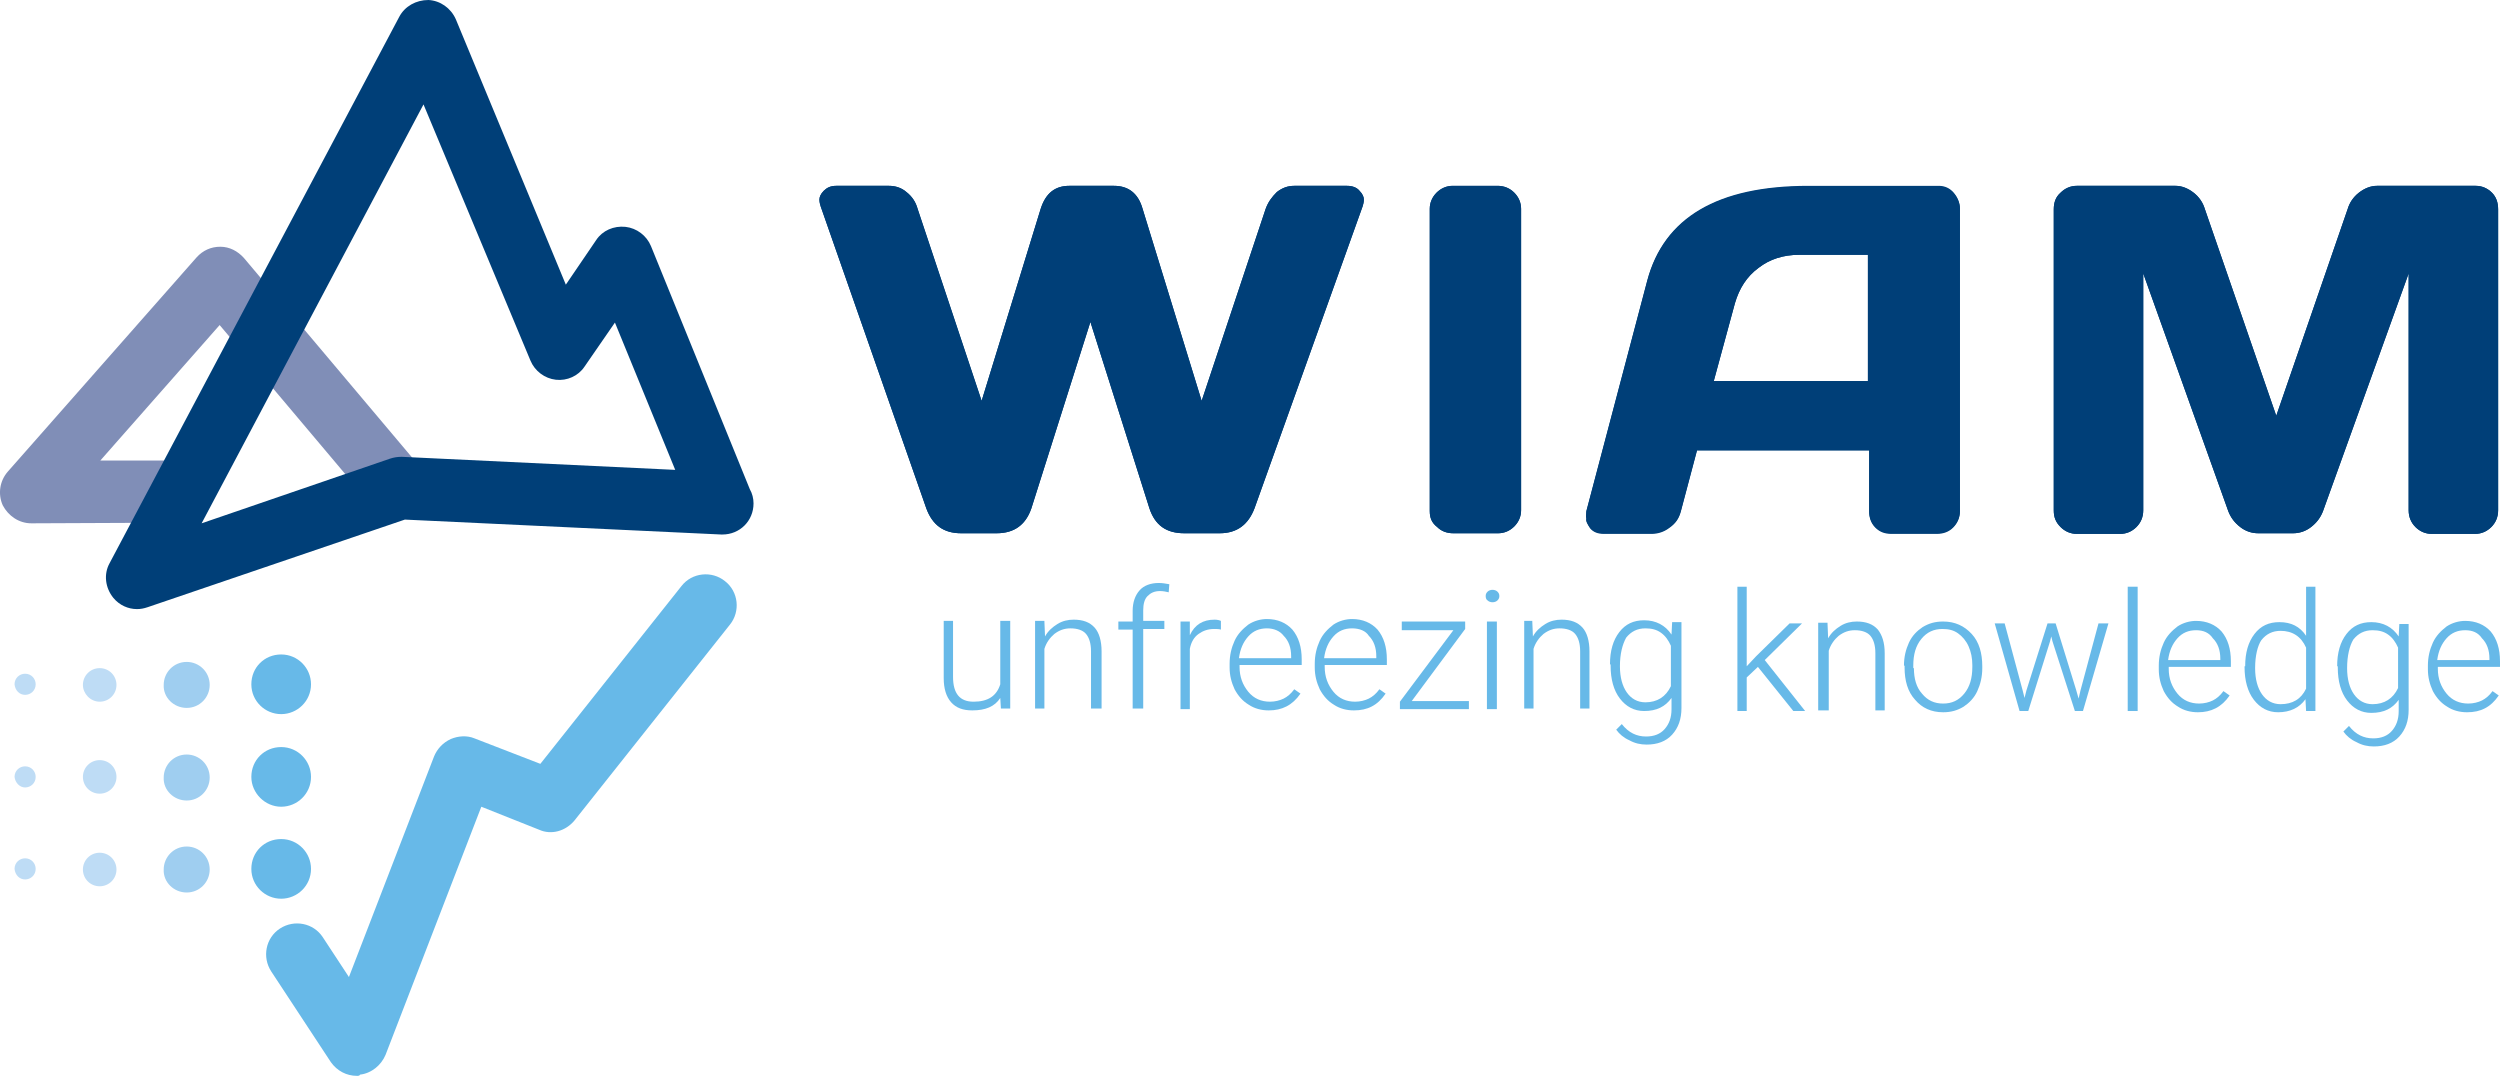 <svg xmlns="http://www.w3.org/2000/svg" xmlns:xlink="http://www.w3.org/1999/xlink" version="1.1" id="Ebene_1" x="0px" y="0px" style="enable-background:new 0 0 992.1 765.4;" xml:space="preserve" viewBox="296.46 284.4 402.24 173.1">
<style type="text/css">
	.wiam0{fill:#003F78;}
	.wiam1{fill:#9FCEF0;}
	.wiam2{fill:#67B9E8;}
	.wiam3{fill:#BEDCF5;}
	.wiam4{fill:#808EB7;}
</style>
<g>
	<path class="wiam0" d="M428.5,317.6c-0.1-0.3-0.2-0.7-0.2-1.1c0-0.4,0.2-0.9,0.7-1.4c0.5-0.5,1.1-0.8,2-0.8h8.5c1,0,2,0.3,2.8,1   c0.9,0.7,1.5,1.6,1.8,2.7l10.3,30.9l9.5-30.9c0.8-2.5,2.3-3.7,4.6-3.7h7.2c2.3,0,3.9,1.2,4.6,3.7l9.5,30.9l10.3-30.9   c0.4-1.1,1-1.9,1.8-2.7c0.9-0.7,1.8-1,2.8-1h8.5c0.9,0,1.6,0.3,2,0.8c0.5,0.5,0.7,1,0.7,1.4c0,0.4-0.1,0.8-0.2,1.1l-17.4,48.6   c-1,2.6-2.8,4-5.6,4h-5.7c-2.9,0-4.7-1.3-5.6-4l-9.5-30l-9.5,30c-0.9,2.6-2.7,4-5.6,4h-5.7c-2.8,0-4.6-1.3-5.6-4L428.5,317.6z"/>
	<path class="wiam0" d="M526.5,366.6v-48.6c0-1,0.4-1.9,1.1-2.6c0.7-0.7,1.6-1.1,2.6-1.1h7.2c1.1,0,2,0.4,2.7,1.1   c0.7,0.7,1.1,1.6,1.1,2.6v48.5c0,1-0.4,1.9-1.1,2.6c-0.7,0.7-1.6,1.1-2.6,1.1h-7.2c-1,0-1.9-0.3-2.6-1   C526.8,368.5,526.5,367.7,526.5,366.6"/>
	<path class="wiam0" d="M551.7,366.7l9.8-37.1c2.7-10.1,11.3-15.2,25.9-15.2h21c1,0,1.8,0.4,2.4,1.1c0.6,0.7,1,1.6,1,2.5v48.7   c0,1-0.4,1.9-1.1,2.6c-0.7,0.7-1.6,1-2.6,1h-7.3c-1.1,0-1.9-0.3-2.6-1c-0.7-0.7-1-1.6-1-2.6v-9.8h-27.7l-2.6,9.8   c-0.3,1.1-0.8,1.9-1.8,2.6c-0.9,0.7-1.9,1-2.9,1h-7.7c-1,0-1.7-0.3-2.2-0.9c-0.4-0.6-0.7-1.1-0.6-1.5   C551.6,367.4,551.7,367,551.7,366.7 M572.2,345.7h24.8v-20.3h-11.1c-2.5,0-4.7,0.7-6.5,2.1c-1.9,1.4-3.1,3.3-3.8,5.7L572.2,345.7z"/>
	<path class="wiam0" d="M626.9,366.5v-48.4c0-1.1,0.3-2,1.1-2.7c0.7-0.7,1.6-1.1,2.6-1.1h15.9c1,0,2,0.4,2.9,1.1   c0.9,0.7,1.5,1.6,1.8,2.6l11.5,33.3l11.5-33.3c0.3-1,0.9-1.9,1.8-2.6c0.9-0.7,1.9-1.1,2.9-1.1h15.9c1,0,1.9,0.4,2.6,1.1   c0.7,0.7,1,1.6,1,2.7v48.4c0,1.1-0.4,2-1.1,2.7c-0.7,0.7-1.6,1.1-2.6,1.1h-7c-1,0-1.9-0.4-2.6-1.1c-0.7-0.7-1.1-1.6-1.1-2.7v-38.1   l-13.8,38.3c-0.4,1-1,1.8-1.9,2.5c-0.9,0.7-1.9,1-2.9,1h-5.6c-1,0-2-0.3-2.9-1c-0.9-0.7-1.5-1.5-1.9-2.5l-13.7-38.3v38.1   c0,1.1-0.4,2-1.1,2.7c-0.7,0.7-1.6,1.1-2.6,1.1h-7c-1,0-1.9-0.4-2.6-1.1C627.2,368.4,626.9,367.6,626.9,366.5"/>
	<path class="wiam1" d="M326.5,398.3c2.1,0,3.7-1.7,3.7-3.7c0-2.1-1.7-3.7-3.7-3.7c-2.1,0-3.7,1.7-3.7,3.7   C322.7,396.6,324.4,398.3,326.5,398.3"/>
	<path class="wiam2" d="M341.7,399.3c2.6,0,4.8-2.1,4.8-4.8c0-2.6-2.1-4.8-4.8-4.8s-4.8,2.1-4.8,4.8   C336.9,397.2,339.1,399.3,341.7,399.3"/>
	<path class="wiam3" d="M312.5,397.3c1.5,0,2.7-1.2,2.7-2.7c0-1.5-1.2-2.7-2.7-2.7c-1.5,0-2.7,1.2-2.7,2.7   C309.8,396,311,397.3,312.5,397.3"/>
	<path class="wiam3" d="M300.5,396.2c0.9,0,1.7-0.7,1.7-1.7c0-0.9-0.7-1.7-1.7-1.7c-0.9,0-1.7,0.7-1.7,1.7   C298.9,395.5,299.6,396.2,300.5,396.2"/>
	<path class="wiam4" d="M301.5,368.6c-2,0-3.7-1.2-4.6-2.9c-0.8-1.8-0.5-3.9,0.8-5.4l30.4-34.5c1-1.1,2.3-1.7,3.8-1.7   c1.5,0,2.8,0.7,3.8,1.8l28.4,33.7c1.8,2.1,1.5,5.3-0.6,7c-2.1,1.8-5.3,1.5-7-0.6l-24.7-29.3l-19.2,21.8l11.3,0h0c2.8,0,5,2.2,5,5   c0,2.8-2.2,5-5,5L301.5,368.6L301.5,368.6z"/>
	<path class="wiam0" d="M364.6,301.2l-35.7,67.4l30.3-10.4c0.6-0.2,1.2-0.3,1.9-0.3l44,2.1l-9.7-23.7l-4.9,7.1c-1,1.5-2.8,2.3-4.6,2.1   c-1.8-0.2-3.4-1.4-4.1-3.1L364.6,301.2z M318.5,382.4c-1.4,0-2.8-0.6-3.8-1.8c-1.3-1.6-1.6-3.8-0.6-5.6l46.6-87.9   c0.9-1.7,2.7-2.7,4.7-2.7c1.9,0.1,3.6,1.3,4.4,3.1l17.7,42.7l4.9-7.2c1-1.5,2.8-2.3,4.7-2.1c1.8,0.2,3.4,1.4,4.1,3.1l15.9,39.1   c0.4,0.7,0.6,1.5,0.6,2.3c0,2.8-2.2,5-5,5c0,0,0,0,0,0c-0.1,0-0.2,0-0.2,0l-50.9-2.4l-41.4,14.1   C319.6,382.3,319.1,382.4,318.5,382.4"/>
	<path class="wiam2" d="M353.9,457.5c-1.7,0-3.2-0.8-4.2-2.2l-9.6-14.6c-1.5-2.3-0.9-5.4,1.4-6.9c2.3-1.5,5.4-0.9,6.9,1.4l4.2,6.4   l13.7-35.5c0.5-1.2,1.4-2.2,2.7-2.8c1.2-0.5,2.6-0.6,3.8-0.1l10.6,4.1l22.7-28.6c1.7-2.2,4.9-2.5,7-0.8c2.2,1.7,2.5,4.9,0.8,7   l-25,31.5c-1.4,1.7-3.7,2.4-5.7,1.5l-9.3-3.7l-15.4,39.9c-0.7,1.7-2.3,3-4.1,3.2C354.3,457.5,354.1,457.5,353.9,457.5"/>
	<path class="wiam1" d="M326.5,413.2c2.1,0,3.7-1.7,3.7-3.7c0-2.1-1.7-3.7-3.7-3.7c-2.1,0-3.7,1.7-3.7,3.7   C322.7,411.5,324.4,413.2,326.5,413.2"/>
	<path class="wiam2" d="M341.7,414.2c2.6,0,4.8-2.1,4.8-4.8c0-2.6-2.1-4.8-4.8-4.8s-4.8,2.1-4.8,4.8   C336.9,412,339.1,414.2,341.7,414.2"/>
	<path class="wiam3" d="M312.5,412.1c1.5,0,2.7-1.2,2.7-2.7c0-1.5-1.2-2.7-2.7-2.7c-1.5,0-2.7,1.2-2.7,2.7   C309.8,410.9,311,412.1,312.5,412.1"/>
	<path class="wiam3" d="M300.5,411.1c0.9,0,1.7-0.7,1.7-1.7c0-0.9-0.7-1.7-1.7-1.7c-0.9,0-1.7,0.7-1.7,1.7   C298.9,410.3,299.6,411.1,300.5,411.1"/>
	<path class="wiam1" d="M326.5,428c2.1,0,3.7-1.7,3.7-3.7c0-2.1-1.7-3.7-3.7-3.7c-2.1,0-3.7,1.7-3.7,3.7   C322.7,426.3,324.4,428,326.5,428"/>
	<path class="wiam2" d="M341.7,429c2.6,0,4.8-2.1,4.8-4.8c0-2.6-2.1-4.8-4.8-4.8s-4.8,2.1-4.8,4.8C336.9,426.9,339.1,429,341.7,429"/>
	<path class="wiam3" d="M312.5,427c1.5,0,2.7-1.2,2.7-2.7c0-1.5-1.2-2.7-2.7-2.7c-1.5,0-2.7,1.2-2.7,2.7   C309.8,425.8,311,427,312.5,427"/>
	<path class="wiam3" d="M300.5,425.9c0.9,0,1.7-0.7,1.7-1.7c0-0.9-0.7-1.7-1.7-1.7c-0.9,0-1.7,0.7-1.7,1.7   C298.9,425.2,299.6,425.9,300.5,425.9"/>
	<path class="wiam0" d="M428.5,317.6c-0.1-0.3-0.2-0.7-0.2-1.1c0-0.4,0.2-0.9,0.7-1.4c0.5-0.5,1.1-0.8,2-0.8h8.5c1,0,2,0.3,2.8,1   c0.9,0.7,1.5,1.6,1.8,2.7l10.3,30.9l9.5-30.9c0.8-2.5,2.3-3.7,4.6-3.7h7.2c2.3,0,3.9,1.2,4.6,3.7l9.5,30.9l10.3-30.9   c0.4-1.1,1-1.9,1.8-2.7c0.9-0.7,1.8-1,2.8-1h8.5c0.9,0,1.6,0.3,2,0.8c0.5,0.5,0.7,1,0.7,1.4c0,0.4-0.1,0.8-0.2,1.1l-17.4,48.6   c-1,2.6-2.8,4-5.6,4h-5.7c-2.9,0-4.7-1.3-5.6-4l-9.5-30l-9.5,30c-0.9,2.6-2.7,4-5.6,4h-5.7c-2.8,0-4.6-1.3-5.6-4L428.5,317.6z"/>
	<path class="wiam0" d="M526.5,366.6v-48.6c0-1,0.4-1.9,1.1-2.6c0.7-0.7,1.6-1.1,2.6-1.1h7.2c1.1,0,2,0.4,2.7,1.1   c0.7,0.7,1.1,1.6,1.1,2.6v48.5c0,1-0.4,1.9-1.1,2.6c-0.7,0.7-1.6,1.1-2.6,1.1h-7.2c-1,0-1.9-0.3-2.6-1   C526.8,368.5,526.5,367.7,526.5,366.6"/>
	<path class="wiam0" d="M551.7,366.6l9.8-37.1c2.7-10.1,11.3-15.2,25.9-15.2h21c1,0,1.8,0.4,2.4,1.1c0.6,0.7,1,1.6,1,2.5v48.7   c0,1-0.4,1.9-1.1,2.6c-0.7,0.7-1.6,1-2.6,1h-7.3c-1.1,0-1.9-0.3-2.6-1c-0.7-0.7-1-1.6-1-2.6v-9.8h-27.7l-2.6,9.8   c-0.3,1.1-0.8,1.9-1.8,2.6c-0.9,0.7-1.9,1-2.9,1h-7.7c-1,0-1.7-0.3-2.2-0.9c-0.4-0.6-0.7-1.1-0.6-1.5   C551.6,367.4,551.7,367,551.7,366.6 M572.2,345.7h24.8v-20.3h-11.1c-2.5,0-4.7,0.7-6.5,2.1c-1.9,1.4-3.1,3.3-3.8,5.7L572.2,345.7z"/>
	<path class="wiam0" d="M626.9,366.5v-48.4c0-1.1,0.3-2,1.1-2.7c0.7-0.7,1.6-1.1,2.6-1.1h15.9c1,0,2,0.4,2.9,1.1   c0.9,0.7,1.5,1.6,1.8,2.6l11.5,33.3l11.5-33.3c0.3-1,0.9-1.9,1.8-2.6c0.9-0.7,1.9-1.1,2.9-1.1h15.9c1,0,1.9,0.4,2.6,1.1   c0.7,0.7,1,1.6,1,2.7v48.4c0,1.1-0.4,2-1.1,2.7c-0.7,0.7-1.6,1.1-2.6,1.1h-7c-1,0-1.9-0.4-2.6-1.1c-0.7-0.7-1.1-1.6-1.1-2.7v-38.1   l-13.8,38.3c-0.4,1-1,1.8-1.9,2.5c-0.9,0.7-1.9,1-2.9,1h-5.6c-1,0-2-0.3-2.9-1c-0.9-0.7-1.5-1.5-1.9-2.5l-13.7-38.3v38.1   c0,1.1-0.4,2-1.1,2.7c-0.7,0.7-1.6,1.1-2.6,1.1h-7c-1,0-1.9-0.4-2.6-1.1C627.2,368.4,626.9,367.6,626.9,366.5"/>
</g>
<path class="wiam2" d="M457.4,396.7c-0.9,1.4-2.4,2-4.5,2c-1.5,0-2.6-0.4-3.4-1.3c-0.8-0.9-1.2-2.2-1.2-3.9v-9.2h1.5v9  c0,2.7,1.1,4,3.3,4c2.3,0,3.7-0.9,4.3-2.8v-10.2h1.6v14.1h-1.5L457.4,396.7z"/>
<path class="wiam2" d="M464.5,384.4l0.1,2.4c0.5-0.9,1.2-1.5,2-2c0.8-0.5,1.7-0.7,2.6-0.7c1.5,0,2.6,0.4,3.4,1.3  c0.7,0.8,1.1,2.1,1.1,3.8v9.2H472v-9.2c0-1.3-0.3-2.2-0.8-2.8c-0.5-0.6-1.4-0.9-2.5-0.9c-1,0-1.8,0.3-2.6,0.9  c-0.7,0.6-1.3,1.4-1.6,2.4v9.6H463v-14.1H464.5z"/>
<path class="wiam2" d="M478.7,398.5v-12.8h-2.3v-1.3h2.3v-1.7c0-1.4,0.4-2.5,1.1-3.3c0.7-0.8,1.8-1.2,3.1-1.2c0.6,0,1.1,0.1,1.7,0.2  l-0.1,1.3c-0.4-0.1-0.9-0.2-1.4-0.2c-0.9,0-1.5,0.3-2,0.8c-0.5,0.5-0.7,1.3-0.7,2.3v1.7h3.4v1.3h-3.4v12.8H478.7z"/>
<path class="wiam2" d="M492.9,385.7c-0.3-0.1-0.7-0.1-1.1-0.1c-1,0-1.8,0.3-2.5,0.8c-0.7,0.5-1.2,1.3-1.4,2.4v9.7h-1.5v-14.1h1.5  l0,2.2c0.8-1.7,2.1-2.5,4-2.5c0.4,0,0.8,0.1,1,0.2L492.9,385.7z"/>
<path class="wiam2" d="M500.3,385.5c-1.2,0-2.2,0.4-3,1.3c-0.8,0.9-1.3,2-1.5,3.5h8.4V390c0-1.4-0.4-2.5-1.2-3.3  C502.4,385.9,501.4,385.5,500.3,385.5 M500.6,398.7c-1.2,0-2.3-0.3-3.2-0.9c-1-0.6-1.7-1.4-2.3-2.5c-0.5-1.1-0.8-2.2-0.8-3.5v-0.6  c0-1.4,0.3-2.6,0.8-3.7c0.5-1.1,1.3-1.9,2.2-2.6c0.9-0.6,2-0.9,3-0.9c1.7,0,3.1,0.6,4.1,1.7c1,1.2,1.5,2.8,1.5,4.8v0.9h-10v0.3  c0,1.6,0.5,2.9,1.4,4c0.9,1.1,2.1,1.6,3.5,1.6c0.8,0,1.6-0.2,2.2-0.5c0.6-0.3,1.2-0.8,1.7-1.5l1,0.7  C504.4,397.9,502.7,398.7,500.6,398.7"/>
<path class="wiam2" d="M514,385.5c-1.2,0-2.2,0.4-3,1.3c-0.8,0.9-1.3,2-1.5,3.5h8.4V390c0-1.4-0.4-2.5-1.2-3.3  C516.2,385.9,515.2,385.5,514,385.5 M514.3,398.7c-1.2,0-2.3-0.3-3.2-0.9c-1-0.6-1.7-1.4-2.3-2.5c-0.5-1.1-0.8-2.2-0.8-3.5v-0.6  c0-1.4,0.3-2.6,0.8-3.7c0.5-1.1,1.3-1.9,2.2-2.6c0.9-0.6,2-0.9,3-0.9c1.7,0,3.1,0.6,4.1,1.7c1,1.2,1.5,2.8,1.5,4.8v0.9h-10v0.3  c0,1.6,0.5,2.9,1.4,4c0.9,1.1,2.1,1.6,3.5,1.6c0.8,0,1.6-0.2,2.2-0.5c0.6-0.3,1.2-0.8,1.7-1.5l1,0.7  C518.1,397.9,516.5,398.7,514.3,398.7"/>
<polygon class="wiam2" points="523.6,397.2 532.8,397.2 532.8,398.5 521.7,398.5 521.7,397.3 530.3,385.8 522,385.8 522,384.4   532.2,384.4 532.2,385.6 "/>
<path class="wiam2" d="M537.3,398.5h-1.6v-14.1h1.6V398.5z M535.5,380.3c0-0.3,0.1-0.5,0.3-0.7c0.2-0.2,0.5-0.3,0.8-0.3  c0.3,0,0.6,0.1,0.8,0.3c0.2,0.2,0.3,0.4,0.3,0.7c0,0.3-0.1,0.5-0.3,0.7c-0.2,0.2-0.5,0.3-0.8,0.3c-0.3,0-0.6-0.1-0.8-0.3  C535.6,380.9,535.5,380.6,535.5,380.3"/>
<path class="wiam2" d="M543,384.4l0.1,2.4c0.5-0.9,1.2-1.5,2-2c0.8-0.5,1.7-0.7,2.6-0.7c1.5,0,2.6,0.4,3.4,1.3  c0.7,0.8,1.1,2.1,1.1,3.8v9.2h-1.5v-9.2c0-1.3-0.3-2.2-0.8-2.8c-0.5-0.6-1.4-0.9-2.5-0.9c-1,0-1.8,0.3-2.6,0.9  c-0.7,0.6-1.3,1.4-1.6,2.4v9.6h-1.5v-14.1H543z"/>
<path class="wiam2" d="M557.1,391.6c0,1.8,0.4,3.2,1.1,4.2c0.7,1,1.7,1.6,3,1.6c1.9,0,3.3-0.9,4.1-2.6v-6.5c-0.4-0.9-0.9-1.6-1.6-2.1  c-0.7-0.5-1.5-0.7-2.5-0.7c-1.3,0-2.3,0.5-3.1,1.5C557.5,388.1,557.1,389.6,557.1,391.6 M555.5,391.3c0-2.2,0.5-3.9,1.5-5.2  c1-1.3,2.3-1.9,4-1.9c1.9,0,3.4,0.8,4.4,2.3l0.1-2h1.5v13.8c0,1.8-0.5,3.2-1.5,4.3c-1,1.1-2.4,1.6-4.1,1.6c-1,0-1.9-0.2-2.8-0.7  c-0.9-0.4-1.6-1-2.1-1.7l0.9-0.9c1.1,1.4,2.4,2,3.9,2c1.3,0,2.3-0.4,3-1.2c0.7-0.8,1.1-1.8,1.1-3.2v-1.8c-1,1.4-2.4,2.1-4.4,2.1  c-1.6,0-2.9-0.7-3.9-2c-1-1.3-1.5-3.1-1.5-5.3V391.3z"/>
<polygon class="wiam2" points="579.3,391.7 577.5,393.4 577.5,398.8 576,398.8 576,378.8 577.5,378.8 577.5,391.6 579,390   584.4,384.7 586.4,384.7 580.4,390.6 586.9,398.8 585,398.8 "/>
<path class="wiam2" d="M590.5,384.7l0.1,2.4c0.5-0.9,1.2-1.5,2-2c0.8-0.5,1.7-0.7,2.6-0.7c1.5,0,2.6,0.4,3.4,1.3  c0.7,0.9,1.1,2.1,1.1,3.8v9.2h-1.5v-9.2c0-1.3-0.3-2.2-0.8-2.8c-0.5-0.6-1.4-0.9-2.5-0.9c-1,0-1.8,0.3-2.6,0.9  c-0.7,0.6-1.3,1.4-1.6,2.4v9.6H589v-14.1H590.5z"/>
<path class="wiam2" d="M604.4,391.9c0,1.7,0.4,3.1,1.3,4.1c0.9,1.1,2,1.6,3.4,1.6c1.4,0,2.5-0.5,3.4-1.6c0.9-1.1,1.3-2.5,1.3-4.3v-0.3  c0-1.1-0.2-2.1-0.6-3c-0.4-0.9-1-1.6-1.7-2.1c-0.7-0.5-1.5-0.7-2.5-0.7c-1.4,0-2.5,0.5-3.4,1.6c-0.9,1.1-1.3,2.5-1.3,4.3V391.9z   M602.8,391.5c0-1.4,0.3-2.6,0.8-3.7c0.5-1.1,1.3-1.9,2.2-2.5c1-0.6,2-0.9,3.3-0.9c1.9,0,3.4,0.7,4.6,2c1.2,1.3,1.7,3.1,1.7,5.2v0.3  c0,1.4-0.3,2.6-0.8,3.7c-0.5,1.1-1.3,1.9-2.2,2.5c-1,0.6-2,0.9-3.3,0.9c-1.9,0-3.4-0.7-4.5-2c-1.2-1.3-1.7-3.1-1.7-5.2V391.5z"/>
<polygon class="wiam2" points="621.9,395.5 622.2,396.7 622.5,395.5 625.9,384.7 627.2,384.7 630.5,395.4 630.9,396.8 631.2,395.5   634.1,384.7 635.7,384.7 631.6,398.8 630.3,398.8 626.7,387.6 626.5,386.8 626.3,387.6 622.8,398.8 621.4,398.8 617.4,384.7   619,384.7 "/>
<rect x="638.8" y="378.8" class="wiam2" width="1.6" height="20"/>
<path class="wiam2" d="M649.8,385.8c-1.2,0-2.2,0.4-3,1.3c-0.8,0.9-1.3,2-1.5,3.5h8.4v-0.2c0-1.4-0.4-2.5-1.2-3.3  C651.9,386.2,651,385.8,649.8,385.8 M650.1,399c-1.2,0-2.3-0.3-3.2-0.9c-1-0.6-1.7-1.4-2.3-2.5c-0.5-1.1-0.8-2.2-0.8-3.5v-0.6  c0-1.4,0.3-2.6,0.8-3.7c0.5-1.1,1.3-1.9,2.2-2.6c0.9-0.6,2-0.9,3-0.9c1.7,0,3.1,0.6,4.1,1.7c1,1.2,1.5,2.8,1.5,4.8v0.9h-10v0.3  c0,1.6,0.5,2.9,1.4,4c0.9,1.1,2.1,1.6,3.5,1.6c0.8,0,1.6-0.2,2.2-0.5c0.6-0.3,1.2-0.8,1.7-1.5l1,0.7  C653.9,398.2,652.2,399,650.1,399"/>
<path class="wiam2" d="M659.3,391.9c0,1.8,0.4,3.2,1.1,4.2c0.7,1,1.7,1.6,3,1.6c1.9,0,3.3-0.8,4.1-2.5v-6.6c-0.8-1.8-2.2-2.7-4.1-2.7  c-1.3,0-2.3,0.5-3.1,1.5C659.7,388.3,659.3,389.9,659.3,391.9 M657.7,391.6c0-2.2,0.5-3.9,1.5-5.2c1-1.3,2.3-1.9,4-1.9  c1.9,0,3.3,0.7,4.3,2.2v-7.9h1.5v20h-1.5l-0.1-1.9c-1,1.4-2.5,2.1-4.4,2.1c-1.6,0-2.9-0.7-3.9-2c-1-1.3-1.5-3.1-1.5-5.3V391.6z"/>
<path class="wiam2" d="M674.1,391.9c0,1.8,0.4,3.2,1.1,4.2c0.7,1,1.7,1.6,3,1.6c1.9,0,3.3-0.9,4.1-2.6v-6.5c-0.4-0.9-0.9-1.6-1.6-2.1  c-0.7-0.5-1.5-0.7-2.5-0.7c-1.3,0-2.3,0.5-3.1,1.5C674.5,388.3,674.1,389.9,674.1,391.9 M672.5,391.6c0-2.2,0.5-3.9,1.5-5.2  c1-1.3,2.3-1.9,4-1.9c1.9,0,3.4,0.8,4.4,2.3l0.1-2h1.5v13.8c0,1.8-0.5,3.2-1.5,4.3c-1,1.1-2.4,1.6-4.1,1.6c-1,0-1.9-0.2-2.8-0.7  c-0.9-0.4-1.6-1-2.1-1.7l0.9-0.9c1.1,1.4,2.4,2,3.9,2c1.3,0,2.3-0.4,3-1.2c0.7-0.8,1.1-1.8,1.1-3.2v-1.8c-1,1.4-2.4,2.1-4.4,2.1  c-1.6,0-2.9-0.7-3.9-2c-1-1.3-1.5-3.1-1.5-5.3V391.6z"/>
<path class="wiam2" d="M693.1,385.8c-1.2,0-2.2,0.4-3,1.3c-0.8,0.9-1.3,2-1.5,3.5h8.4v-0.2c0-1.4-0.4-2.5-1.2-3.3  C695.2,386.2,694.3,385.8,693.1,385.8 M693.4,399c-1.2,0-2.3-0.3-3.2-0.9c-1-0.6-1.7-1.4-2.3-2.5c-0.5-1.1-0.8-2.2-0.8-3.5v-0.6  c0-1.4,0.3-2.6,0.8-3.7c0.5-1.1,1.3-1.9,2.2-2.6c0.9-0.6,2-0.9,3-0.9c1.7,0,3.1,0.6,4.1,1.7c1,1.2,1.5,2.8,1.5,4.8v0.9h-10v0.3  c0,1.6,0.5,2.9,1.4,4c0.9,1.1,2.1,1.6,3.5,1.6c0.8,0,1.6-0.2,2.2-0.5c0.6-0.3,1.2-0.8,1.7-1.5l1,0.7  C697.2,398.2,695.6,399,693.4,399"/>
</svg>